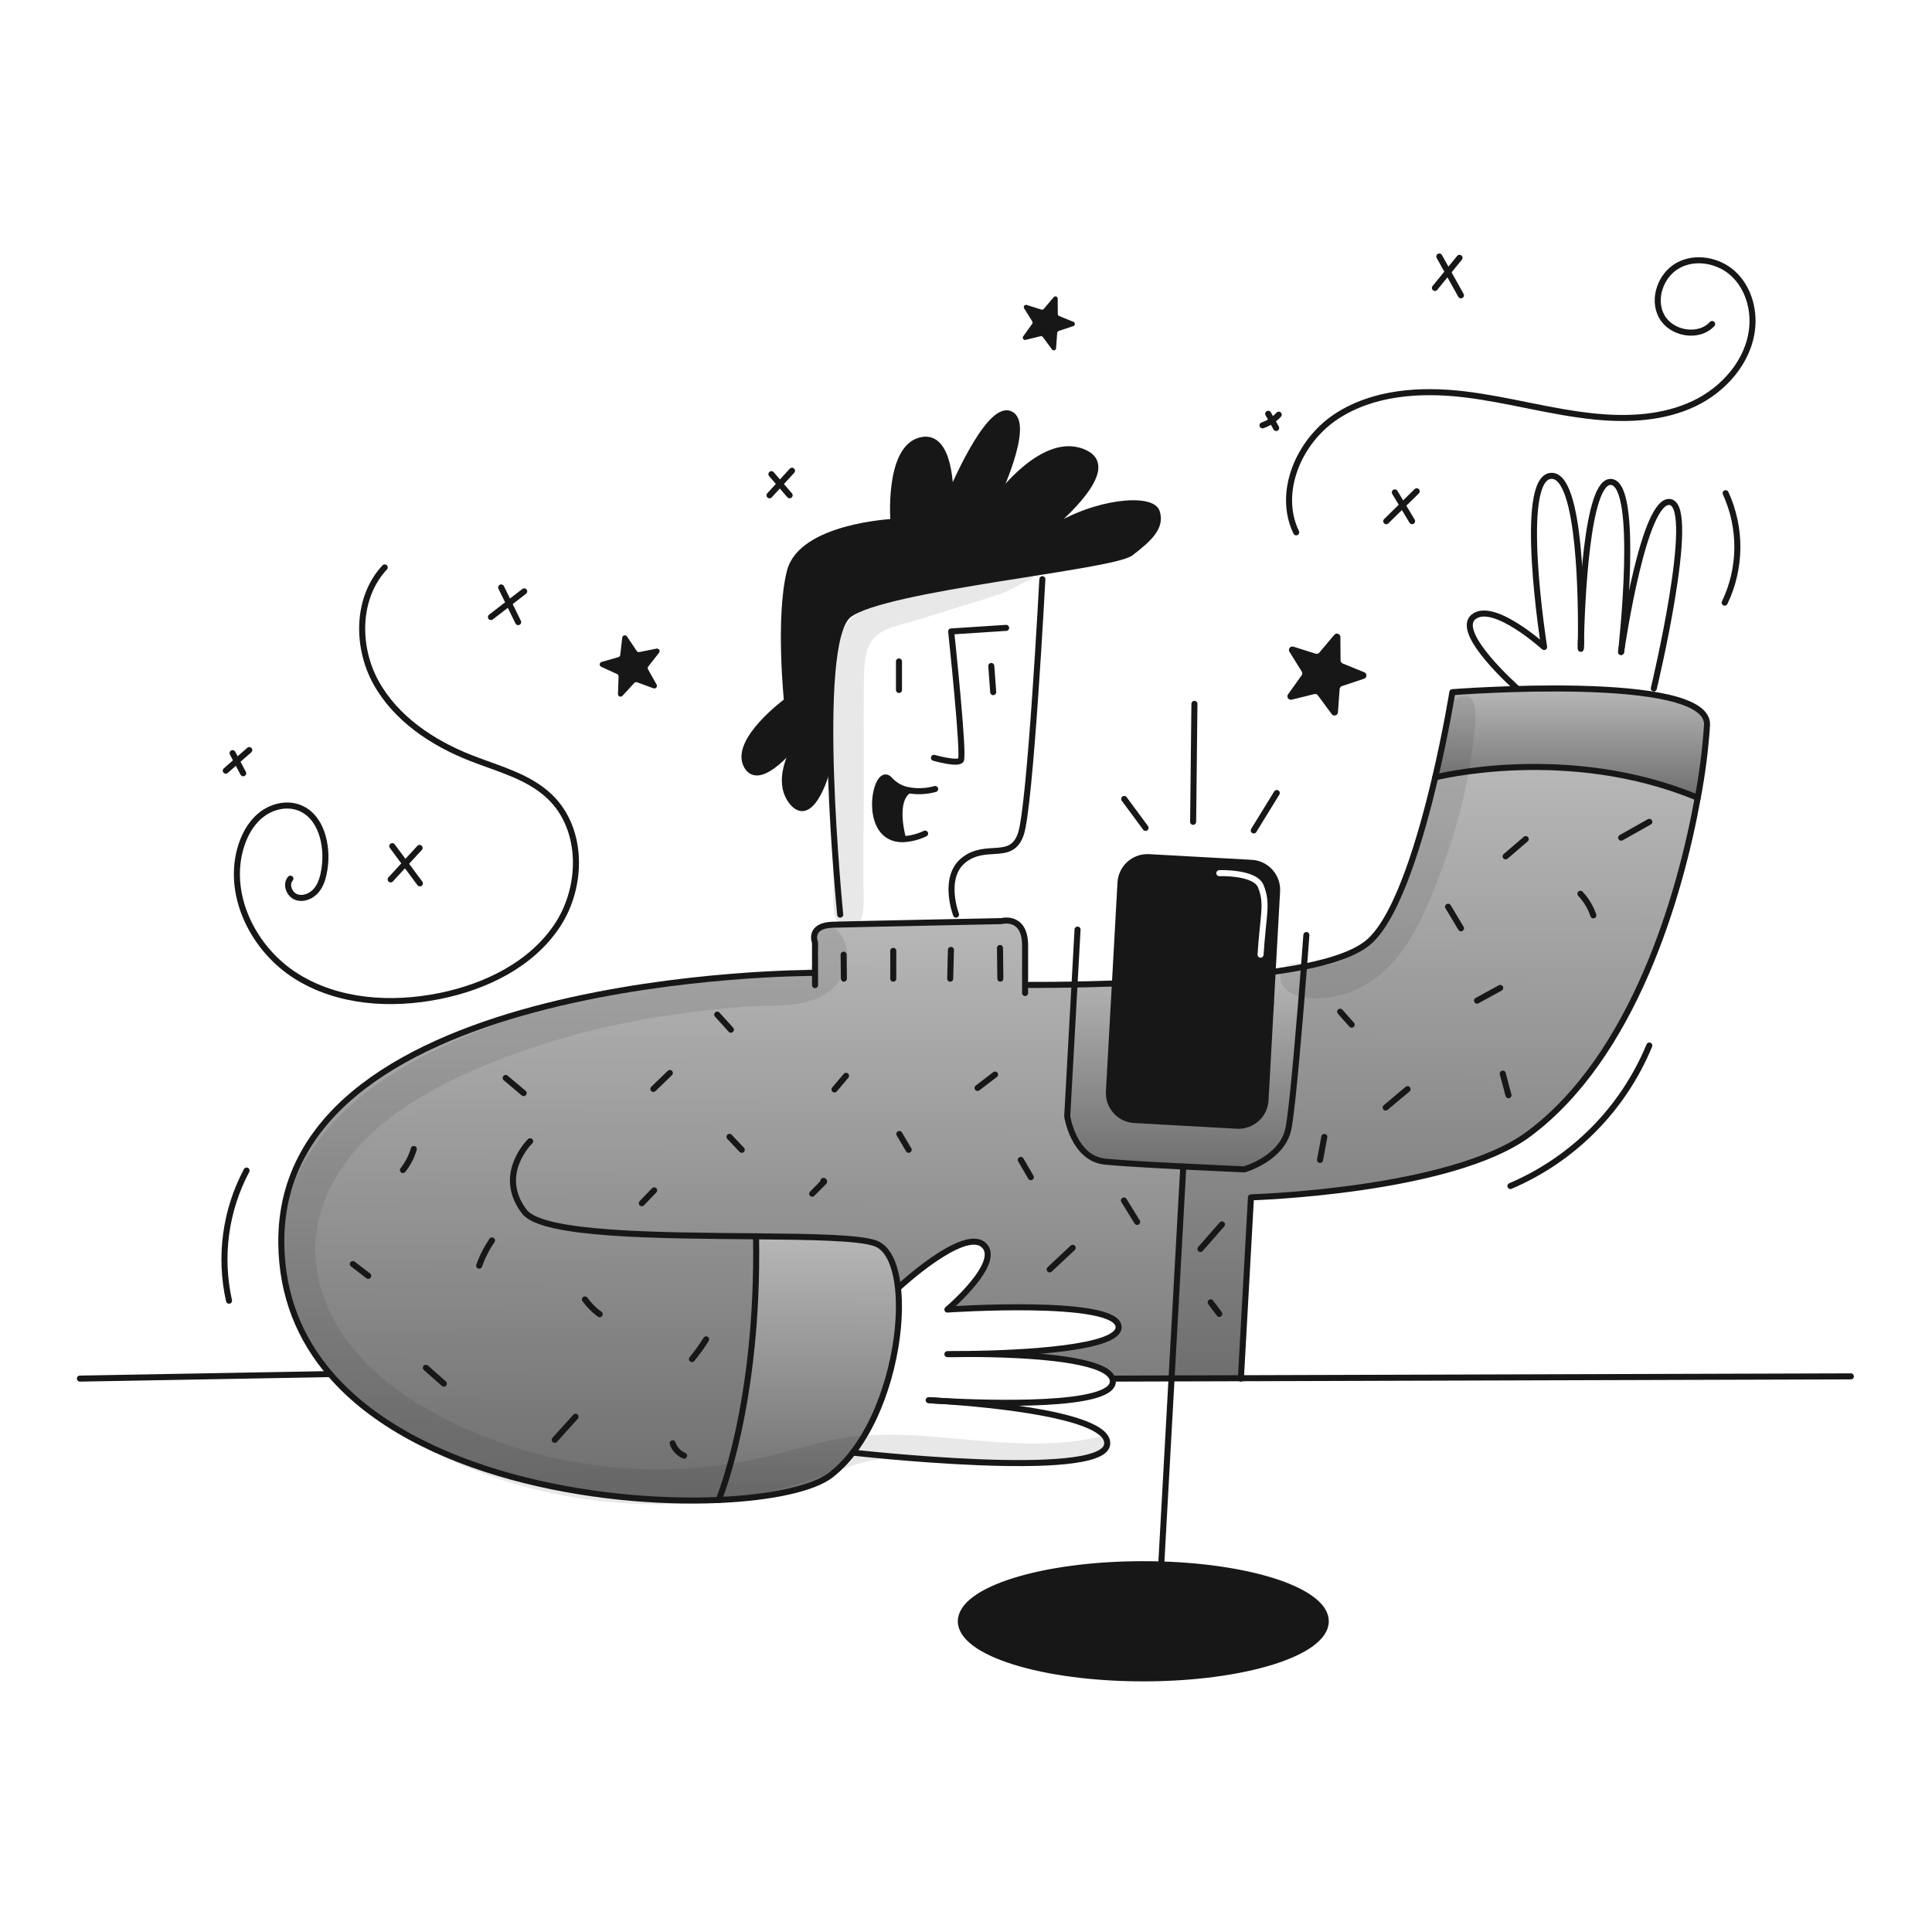 <svg width="960" height="960" viewBox="0 0 960 960" fill="none" xmlns="http://www.w3.org/2000/svg">
<g clip-path="url(#clip0_510_1398)">
<path fill-rule="evenodd" clip-rule="evenodd" d="M553.672 494.549L631.5 498.458L632.36 482.901L634.579 442.88C634.775 439.328 633.552 435.844 631.181 433.193C628.809 430.542 625.481 428.941 621.93 428.742L570.908 425.917C567.356 425.721 563.872 426.943 561.221 429.315C558.57 431.687 556.97 435.014 556.771 438.566L553.996 488.706L553.672 494.549ZM605.81 432.369L605.869 433.868C605.81 432.369 605.81 432.369 605.811 432.369L605.812 432.369L605.816 432.369L605.828 432.368L605.871 432.367C605.908 432.366 605.962 432.364 606.03 432.362C606.168 432.359 606.368 432.355 606.621 432.352C607.128 432.347 607.852 432.348 608.727 432.372C610.474 432.421 612.846 432.564 615.324 432.942C617.789 433.318 620.433 433.938 622.685 434.975C624.917 436.003 626.97 437.54 627.901 439.863L627.901 439.863C629.752 444.48 630.05 448.134 629.731 453.147C629.602 455.186 629.369 457.476 629.097 460.144L629.096 460.159C629.039 460.717 628.98 461.292 628.921 461.884C628.574 465.331 628.185 469.425 627.859 474.472C627.806 475.298 627.092 475.925 626.265 475.872C625.439 475.818 624.812 475.105 624.865 474.278C625.194 469.181 625.587 465.046 625.936 461.584C625.997 460.977 626.056 460.393 626.114 459.828L626.115 459.82C626.386 457.152 626.612 454.934 626.737 452.957C627.037 448.241 626.753 445.062 625.117 440.979C624.594 439.676 623.339 438.58 621.429 437.7C619.538 436.828 617.203 436.263 614.872 435.907C612.554 435.554 610.312 435.418 608.643 435.371C607.811 435.348 607.126 435.347 606.652 435.352C606.415 435.354 606.231 435.358 606.108 435.361C606.046 435.363 605.999 435.364 605.969 435.365L605.936 435.366L605.929 435.367L605.928 435.367L605.928 435.367C605.1 435.399 604.403 434.755 604.37 433.927C604.338 433.099 604.982 432.402 605.81 432.369ZM605.928 435.367C605.928 435.367 605.928 435.367 605.928 435.367Z" fill="#171717"/>
<path d="M721.672 343.936C721.672 343.936 849.271 334.021 848.211 360.2C847.424 372.355 845.882 384.45 843.594 396.415C778.922 369.456 713.145 386.288 713.145 386.288C718.624 362.924 721.672 343.936 721.672 343.936Z" fill="url(#paint0_linear_510_1398)"/>
<path d="M563.666 556.538C560.115 556.337 556.789 554.736 554.418 552.086C552.047 549.435 550.824 545.952 551.018 542.401L553.671 494.549L631.499 498.458L628.825 546.715C628.625 550.266 627.024 553.592 624.373 555.964C621.723 558.335 618.239 559.558 614.688 559.364L563.666 556.538Z" fill="#171717"/>
<path d="M713.145 386.288C713.145 386.288 778.922 369.456 843.594 396.415C834.773 445.188 811.663 524.809 759.568 563.495C721.1 592.064 621.594 594.95 621.594 594.95L616.6 684.829L582.137 684.929L587.97 579.636C603.981 580.436 618.321 581.043 618.321 581.043C618.321 581.043 637.239 575.643 640.206 560.779C642.353 550.044 646.04 504.765 647.933 480.358C663.55 477.229 674.913 473.016 680.933 467.344C694.855 454.232 706.046 416.578 713.145 386.288Z" fill="url(#paint1_linear_510_1398)"/>
<path d="M530.299 554.683L533.925 489.21C539.687 489.11 546.361 488.937 553.673 488.684L553.997 488.704L553.673 494.547L551.017 542.399C550.823 545.951 552.045 549.434 554.417 552.084C556.788 554.735 560.114 556.336 563.665 556.536L614.687 559.362C618.238 559.557 621.721 558.334 624.372 555.962C627.022 553.591 628.624 550.264 628.824 546.713L631.498 498.456L632.359 482.901L632.632 482.911C638.101 482.151 643.215 481.301 647.932 480.359C646.039 504.766 642.352 550.045 640.205 560.78C637.238 575.646 618.32 581.044 618.32 581.044C618.32 581.044 603.98 580.437 587.969 579.637C573.041 578.887 556.645 577.966 549.09 577.206C533.425 575.616 530.299 554.683 530.299 554.683Z" fill="url(#paint2_linear_510_1398)"/>
<path d="M658.77 805.606C658.77 821.263 618.18 833.963 568.1 833.963C518.02 833.963 477.441 821.263 477.441 805.606C477.441 789.949 518.031 777.24 568.1 777.24C571.108 777.24 574.085 777.29 577.012 777.371C622.909 778.779 658.77 790.881 658.77 805.606Z" fill="#171717"/>
<path d="M451.6 392.708C443.357 397.873 448.6 416.234 448.6 416.234L448.611 416.994C427.566 417.247 435.081 379.394 442.048 387.402C444.542 390.199 447.908 392.069 451.6 392.708V392.708Z" fill="#171717"/>
<path d="M553.8 685.022L552.817 685.295C552.24 683.195 550.103 681.447 546.872 679.989C533.472 673.922 501.209 672.869 483.283 672.778C507.072 672.343 556.372 670.145 555.825 659.288C555.106 644.988 470.756 650.711 470.756 650.711C470.756 650.711 498.636 627.111 488.631 618.536C478.626 609.961 446.673 639.636 446.673 639.636L446.173 639.697C444.897 628.397 441.201 620.097 435.013 617.832C427.113 614.932 403.313 614.561 375.677 614.318V614.531C377.105 697.731 357.104 745.331 357.104 745.331V745.341C296.786 747.964 206.825 732.601 164.048 682.785C149.211 665.508 140.048 644.085 139.773 617.828C138.345 482.721 404.266 483.428 404.266 483.428H404.985V468.42C404.985 468.42 401.411 459.842 413.918 459.488C426.425 459.134 497.559 457.695 497.559 457.695C497.559 457.695 509.359 454.475 509.359 469.848V489.393H511.506C511.506 489.393 520.134 489.464 533.918 489.211L530.3 554.684C530.3 554.684 533.429 575.617 549.1 577.207C556.655 577.967 573.051 578.888 587.979 579.638L582.146 684.931L553.8 685.022Z" fill="url(#paint3_linear_510_1398)"/>
<path d="M446.636 646.416C447.304 669.597 439.496 701.397 423.768 721.793C420.613 725.949 416.945 729.689 412.851 732.923C404.251 739.587 383.523 744.184 357.111 745.339V745.329C357.111 745.329 377.111 697.72 375.684 614.529V614.316C403.321 614.559 427.121 614.934 435.02 617.83C441.208 620.099 444.904 628.393 446.18 639.695C446.413 641.828 446.565 644.076 446.636 646.416Z" fill="url(#paint4_linear_510_1398)"/>
<path d="M493.96 249.651C494.618 248.719 518.933 214.438 539.745 225.365C560.83 236.445 500.066 277.551 522.225 263.252C544.384 248.953 572.274 246.815 574.775 254.319C577.276 261.823 571.199 267.546 561.899 274.685C552.599 281.824 439.653 291.851 421.789 305.432C412.796 312.268 411.763 349.981 412.958 385.751L409.99 385.851C409.99 385.851 402.49 410.511 393.19 398.004C384.45 386.236 396.269 368.463 397.69 366.397C395.847 368.807 377.49 392.363 371.035 380.497C364.235 367.98 391.046 348.323 391.046 348.323C391.046 348.323 386.762 306.507 392.484 283.984C398.206 261.461 443.951 259.324 443.951 259.324C443.951 259.324 441.095 223.575 456.944 218.937C472.793 214.299 472.186 246.1 472.186 246.1C472.186 246.1 490.78 201.064 501.859 205.712C512.806 210.3 494.405 248.729 493.96 249.651Z" fill="#171717"/>
<path d="M404.272 483.428C404.272 483.428 138.351 482.72 139.779 617.828C140.052 644.088 149.217 665.508 164.054 682.785C206.831 732.601 296.792 747.964 357.11 745.341C383.522 744.186 404.252 739.589 412.85 732.925C416.944 729.69 420.612 725.95 423.767 721.795C439.495 701.395 447.303 669.595 446.635 646.418C446.564 644.078 446.412 641.83 446.179 639.693C444.903 628.393 441.207 620.093 435.019 617.828C427.119 614.928 403.319 614.557 375.683 614.314C328.283 613.889 269.62 613.838 260.583 602.101C246.283 583.517 263.439 567.071 263.439 567.071" stroke="#171717" stroke-width="3" stroke-linecap="round" stroke-linejoin="round"/>
<path d="M468.946 696.191C490.73 697.67 552.466 703.169 550.106 717.904C547.25 735.779 423.768 721.793 423.768 721.793" stroke="#171717" stroke-width="3" stroke-linecap="round" stroke-linejoin="round"/>
<path d="M461.461 695.746C461.461 695.746 461.593 695.756 461.861 695.766C461.888 695.765 461.916 695.768 461.942 695.776C462.874 695.817 465.152 695.938 468.403 696.161" stroke="#171717" stroke-width="3" stroke-linecap="round" stroke-linejoin="round"/>
<path d="M468.398 696.162C465.147 695.99 462.869 695.838 461.938 695.777" stroke="#171717" stroke-width="3" stroke-linecap="round" stroke-linejoin="round"/>
<path d="M468.398 696.163C468.439 696.161 468.48 696.164 468.52 696.173C468.662 696.173 468.803 696.183 468.945 696.193" stroke="#171717" stroke-width="3" stroke-linecap="round" stroke-linejoin="round"/>
<path d="M483.285 672.777C501.211 672.868 533.476 673.921 546.874 679.988C550.105 681.446 552.242 683.198 552.819 685.294C552.921 685.671 552.972 686.059 552.971 686.449C552.971 699.412 490.8 697.326 468.945 696.191" stroke="#171717" stroke-width="3" stroke-linecap="round" stroke-linejoin="round"/>
<path d="M483.174 672.777C475.69 672.909 470.758 672.868 470.758 672.868C470.758 672.868 475.71 672.737 483.174 672.777Z" stroke="#171717" stroke-width="3" stroke-linecap="round" stroke-linejoin="round"/>
<path d="M483.174 672.777H483.285" stroke="#171717" stroke-width="3" stroke-linecap="round" stroke-linejoin="round"/>
<path d="M446.676 639.631C446.676 639.631 478.628 609.959 488.634 618.531C498.64 627.103 470.759 650.706 470.759 650.706C470.759 650.706 555.109 644.984 555.828 659.283C556.375 670.14 507.075 672.338 483.286 672.773" stroke="#171717" stroke-width="3" stroke-linecap="round" stroke-linejoin="round"/>
<path d="M553.67 488.686C546.358 488.939 539.684 489.111 533.922 489.212C520.138 489.465 511.51 489.394 511.51 489.394" stroke="#171717" stroke-width="3" stroke-linecap="round" stroke-linejoin="round"/>
<path d="M616.592 685.022L616.602 684.829L621.594 594.95C621.594 594.95 721.094 592.064 759.568 563.495C811.668 524.809 834.773 445.188 843.594 396.415C845.882 384.45 847.424 372.355 848.212 360.2C849.276 334.021 721.672 343.936 721.672 343.936C721.672 343.936 718.624 362.924 713.145 386.288C706.045 416.578 694.855 454.232 680.93 467.346C674.915 473.018 663.552 477.231 647.93 480.36C643.211 481.302 638.097 482.152 632.63 482.912" stroke="#171717" stroke-width="3" stroke-linecap="round" stroke-linejoin="round"/>
<path d="M404.992 489.505V468.42C404.992 468.42 401.418 459.842 413.925 459.488C426.432 459.134 497.566 457.695 497.566 457.695C497.566 457.695 509.366 454.475 509.366 469.848V493.434" stroke="#171717" stroke-width="3" stroke-linecap="round" stroke-linejoin="round"/>
<path d="M397.691 366.4C396.273 368.466 384.454 386.239 393.191 398.007C402.491 410.514 409.991 385.854 409.991 385.854" stroke="#171717" stroke-width="3" stroke-linecap="round" stroke-linejoin="round"/>
<path d="M493.949 249.671C493.95 249.663 493.954 249.656 493.96 249.651C494.405 248.729 512.806 210.296 501.86 205.708C490.781 201.06 472.187 246.096 472.187 246.096C472.187 246.096 472.787 214.286 456.945 218.935C441.103 223.584 443.952 259.322 443.952 259.322C443.952 259.322 398.197 261.469 392.485 283.982C386.773 306.495 391.047 348.321 391.047 348.321C391.047 348.321 364.239 367.978 371.035 380.5C377.486 392.369 395.847 368.813 397.69 366.4C397.713 366.385 397.73 366.363 397.74 366.339C397.749 366.32 397.759 366.303 397.771 366.288C397.821 366.228 397.842 366.197 397.842 366.197" stroke="#171717" stroke-width="3" stroke-linecap="round" stroke-linejoin="round"/>
<path d="M417.499 454.474C417.499 454.474 414.147 421.054 412.962 385.75C411.762 349.98 412.8 312.267 421.793 305.431C439.657 291.85 552.607 281.831 561.903 274.684C571.199 267.537 577.277 261.823 574.775 254.318C572.273 246.813 544.393 248.951 522.225 263.251C500.057 277.551 560.83 236.444 539.745 225.364C518.933 214.437 494.618 248.718 493.96 249.65" stroke="#171717" stroke-width="3" stroke-linecap="round" stroke-linejoin="round"/>
<path d="M464.084 376.555C464.084 376.555 475.66 379.897 477.442 377.75C479.224 375.603 472.631 313.766 472.631 313.766L499.945 311.984" stroke="#171717" stroke-width="3" stroke-linecap="round" stroke-linejoin="round"/>
<path d="M492.562 330.922L493.515 343.915" stroke="#171717" stroke-width="3" stroke-linecap="round" stroke-linejoin="round"/>
<path d="M446.697 328.664V342.842" stroke="#171717" stroke-width="3" stroke-linecap="round" stroke-linejoin="round"/>
<path d="M451.6 392.708C447.909 392.069 444.543 390.199 442.05 387.402C435.083 379.391 427.568 417.247 448.613 416.994C452.451 416.807 456.213 415.86 459.682 414.209" stroke="#171717" stroke-width="3" stroke-linecap="round" stroke-linejoin="round"/>
<path d="M464.682 392.051C460.426 393.232 455.961 393.457 451.607 392.709" stroke="#171717" stroke-width="3" stroke-linecap="round" stroke-linejoin="round"/>
<path d="M448.599 416.233C448.599 416.233 443.354 397.872 451.599 392.707H451.609" stroke="#171717" stroke-width="3" stroke-linecap="round" stroke-linejoin="round"/>
<path d="M475.053 454.476C475.053 454.476 467.903 435.771 479.104 427.193C490.305 418.615 502.447 428.145 507.217 414.564C511.987 400.983 517.942 287.801 517.942 287.801" stroke="#171717" stroke-width="3" stroke-linecap="round" stroke-linejoin="round"/>
<path d="M805.5 324.016C805.501 323.999 805.504 323.982 805.51 323.966V323.935C805.51 323.925 805.52 323.915 805.52 323.895C806.02 320.502 816.893 246.877 829.987 249.49C843.387 252.173 821.764 342.09 821.764 342.09" stroke="#171717" stroke-width="3" stroke-linecap="round" stroke-linejoin="round"/>
<path d="M785.555 318.325C785.96 301.453 788.279 238.086 800.675 239.484C814.651 241.054 805.901 320.36 805.516 323.895" stroke="#171717" stroke-width="3" stroke-linecap="round" stroke-linejoin="round"/>
<path d="M785.535 319.631C785.535 319.297 785.545 318.931 785.555 318.547" stroke="#171717" stroke-width="3" stroke-linecap="round" stroke-linejoin="round"/>
<path d="M785.494 321.849C785.494 321.444 785.504 320.826 785.525 320.016" stroke="#171717" stroke-width="3" stroke-linecap="round" stroke-linejoin="round"/>
<path d="M785.525 320.016C785.514 320.826 785.504 321.444 785.494 321.849C785.494 322.214 785.484 322.406 785.484 322.406" stroke="#171717" stroke-width="3" stroke-linecap="round" stroke-linejoin="round"/>
<path d="M785.523 320.016C785.533 319.894 785.533 319.763 785.533 319.631" stroke="#171717" stroke-width="3" stroke-linecap="round" stroke-linejoin="round"/>
<path d="M785.555 318.547C785.555 318.932 785.545 319.297 785.535 319.631" stroke="#171717" stroke-width="3" stroke-linecap="round" stroke-linejoin="round"/>
<path d="M785.555 318.546V318.324" stroke="#171717" stroke-width="3" stroke-linecap="round" stroke-linejoin="round"/>
<path d="M753.846 342.093C753.846 342.093 722.391 314.365 732.225 306.506C742.059 298.647 767.255 321.515 767.255 321.515C767.255 321.515 753.846 237.165 770.82 236.446C785.575 235.818 785.757 301.169 785.555 318.325" stroke="#171717" stroke-width="3" stroke-linecap="round" stroke-linejoin="round"/>
<path d="M39.691 685.021L164.054 682.783" stroke="#171717" stroke-width="3" stroke-linecap="round" stroke-linejoin="round"/>
<path d="M553.803 685.022L582.139 684.931L616.602 684.829L919.691 683.908" stroke="#171717" stroke-width="3" stroke-linecap="round" stroke-linejoin="round"/>
<path d="M357.111 745.329C357.111 745.329 377.111 697.72 375.684 614.529" stroke="#171717" stroke-width="3" stroke-linecap="round" stroke-linejoin="round"/>
<path d="M713.145 386.288C713.145 386.288 778.922 369.456 843.594 396.415" stroke="#171717" stroke-width="3" stroke-linecap="round" stroke-linejoin="round"/>
<path d="M658.77 805.606C658.77 821.263 618.18 833.963 568.1 833.963C518.02 833.963 477.441 821.263 477.441 805.606C477.441 789.949 518.031 777.24 568.1 777.24C571.108 777.24 574.085 777.29 577.012 777.371C622.909 778.779 658.77 790.881 658.77 805.606Z" stroke="#171717" stroke-width="3" stroke-linecap="round" stroke-linejoin="round"/>
<path d="M631.5 498.458L628.826 546.715C628.626 550.266 627.025 553.592 624.374 555.964C621.724 558.335 618.24 559.558 614.689 559.364L563.667 556.538C560.116 556.338 556.79 554.736 554.418 552.086C552.047 549.435 550.824 545.952 551.018 542.401L553.671 494.549L553.995 488.706L556.77 438.566C556.969 435.014 558.569 431.687 561.22 429.315C563.871 426.943 567.355 425.721 570.907 425.917L621.929 428.742C625.481 428.941 628.808 430.542 631.18 433.193C633.552 435.844 634.774 439.328 634.578 442.88L632.36 482.901L631.5 498.458Z" stroke="#171717" stroke-width="3" stroke-linecap="round" stroke-linejoin="round"/>
<path d="M535.431 461.9L533.922 489.213L530.299 554.684C530.299 554.684 533.428 575.617 549.099 577.207C556.654 577.967 573.05 578.888 587.978 579.638C603.989 580.438 618.329 581.045 618.329 581.045C618.329 581.045 637.247 575.645 640.214 560.781C642.361 550.046 646.048 504.767 647.941 480.36C648.671 470.931 649.126 464.612 649.126 464.612" stroke="#171717" stroke-width="3" stroke-linecap="round" stroke-linejoin="round"/>
<path d="M575.91 797.304L577.014 777.373L582.139 684.932L587.972 579.639" stroke="#171717" stroke-width="3" stroke-linecap="round" stroke-linejoin="round"/>
<path d="M553.67 494.549L631.498 498.458" stroke="#171717" stroke-width="3" stroke-linecap="round" stroke-linejoin="round"/>
<path d="M113.799 646.314C108.902 624.407 111.994 601.472 122.517 581.645" stroke="#171717" stroke-width="3" stroke-linecap="round" stroke-linejoin="round"/>
<path d="M622.986 412.636L634.417 394.045" stroke="#171717" stroke-width="3" stroke-linecap="round" stroke-linejoin="round"/>
<path d="M592.859 408.367L593.505 349.748" stroke="#171717" stroke-width="3" stroke-linecap="round" stroke-linejoin="round"/>
<path d="M569.222 411.368L558.611 396.988" stroke="#171717" stroke-width="3" stroke-linecap="round" stroke-linejoin="round"/>
<path d="M856.986 299.458C861.052 290.982 863.203 281.715 863.285 272.314C863.367 262.914 861.379 253.61 857.462 245.064" stroke="#171717" stroke-width="3" stroke-linecap="round" stroke-linejoin="round"/>
<path d="M208.631 438.939L194.918 420.449" stroke="#171717" stroke-width="3" stroke-linecap="round" stroke-linejoin="round"/>
<path d="M194.117 436.974L208.492 421.318" stroke="#171717" stroke-width="3" stroke-linecap="round" stroke-linejoin="round"/>
<path d="M257.479 309.126L249.031 291.9" stroke="#171717" stroke-width="3" stroke-linecap="round" stroke-linejoin="round"/>
<path d="M243.951 306.607L260.473 293.842" stroke="#171717" stroke-width="3" stroke-linecap="round" stroke-linejoin="round"/>
<path d="M701.66 258.962L693.082 244.662" stroke="#171717" stroke-width="3" stroke-linecap="round" stroke-linejoin="round"/>
<path d="M688.818 258.988L703.957 244.105" stroke="#171717" stroke-width="3" stroke-linecap="round" stroke-linejoin="round"/>
<path d="M725.93 146.749L715.186 127.459" stroke="#171717" stroke-width="3" stroke-linecap="round" stroke-linejoin="round"/>
<path d="M713 143.076L725.218 128.117" stroke="#171717" stroke-width="3" stroke-linecap="round" stroke-linejoin="round"/>
<path d="M750.514 589.328C781.777 575.999 806.561 550.934 819.536 519.521" stroke="#171717" stroke-width="3" stroke-linecap="round" stroke-linejoin="round"/>
<path d="M191.171 281.943C177.177 296.867 176.941 321.269 186.84 339.173C196.74 357.077 214.854 369.155 233.894 376.639C247.603 382.028 262.655 385.731 273.267 395.946C290.012 412.064 289.708 440.727 276.794 460.046C263.88 479.365 241.267 490.319 218.487 494.924C194.4 499.792 168.03 498.132 147.219 485.065C126.408 471.998 112.92 445.878 119.304 422.148C121.028 415.738 124.212 409.548 129.304 405.292C134.396 401.036 141.597 399.005 147.904 401.073C159.531 404.886 163.135 419.925 161.204 432.007C160.611 435.713 159.613 439.501 157.219 442.391C154.825 445.281 150.724 447.036 147.206 445.729C143.688 444.422 141.816 439.42 144.297 436.605" stroke="#171717" stroke-width="3" stroke-linecap="round" stroke-linejoin="round"/>
<path d="M644.071 264.517C634.507 244.633 645.371 219.361 663.739 207.132C682.107 194.903 705.659 193.332 727.57 195.932C749.481 198.532 770.844 204.864 792.804 207.008C809.323 208.62 826.561 207.715 841.582 200.653C856.603 193.591 869.021 179.475 870.65 162.953C871.618 153.14 868.485 142.699 861.242 136.007C853.999 129.315 842.5 127.128 833.853 131.868C825.206 136.608 820.937 148.568 825.683 157.214C830.429 165.86 844.069 168.254 850.746 161" stroke="#171717" stroke-width="3" stroke-linecap="round" stroke-linejoin="round"/>
<path d="M497.063 486.286L496.893 471.037" stroke="#171717" stroke-width="3" stroke-linecap="round" stroke-linejoin="round"/>
<path d="M472.146 486.3L472.513 472" stroke="#171717" stroke-width="3" stroke-linecap="round" stroke-linejoin="round"/>
<path d="M443.857 486.291L443.869 472.471" stroke="#171717" stroke-width="3" stroke-linecap="round" stroke-linejoin="round"/>
<path d="M419.323 486.286L419.195 474.373" stroke="#171717" stroke-width="3" stroke-linecap="round" stroke-linejoin="round"/>
<path d="M819.536 408.367L805.555 416.232" stroke="#171717" stroke-width="3" stroke-linecap="round" stroke-linejoin="round"/>
<path d="M791.733 454.836C790.371 450.847 788.178 447.192 785.299 444.113" stroke="#171717" stroke-width="3" stroke-linecap="round" stroke-linejoin="round"/>
<path d="M748.127 425.526L758.136 416.947" stroke="#171717" stroke-width="3" stroke-linecap="round" stroke-linejoin="round"/>
<path d="M725.967 461.27L719.533 450.547" stroke="#171717" stroke-width="3" stroke-linecap="round" stroke-linejoin="round"/>
<path d="M733.936 497.206L745.446 490.906" stroke="#171717" stroke-width="3" stroke-linecap="round" stroke-linejoin="round"/>
<path d="M749.556 544.194L746.699 533.471" stroke="#171717" stroke-width="3" stroke-linecap="round" stroke-linejoin="round"/>
<path d="M688.541 550.327L699.408 541.205" stroke="#171717" stroke-width="3" stroke-linecap="round" stroke-linejoin="round"/>
<path d="M671.637 509.166L665.918 502.732" stroke="#171717" stroke-width="3" stroke-linecap="round" stroke-linejoin="round"/>
<path d="M655.91 576.364L658.054 564.926" stroke="#171717" stroke-width="3" stroke-linecap="round" stroke-linejoin="round"/>
<path d="M596.488 620.608L607.173 608.422" stroke="#171717" stroke-width="3" stroke-linecap="round" stroke-linejoin="round"/>
<path d="M605.869 652.854L601.58 647.135" stroke="#171717" stroke-width="3" stroke-linecap="round" stroke-linejoin="round"/>
<path d="M565.036 607.156L558.467 596.516" stroke="#171717" stroke-width="3" stroke-linecap="round" stroke-linejoin="round"/>
<path d="M521.574 630.757L533.012 620.035" stroke="#171717" stroke-width="3" stroke-linecap="round" stroke-linejoin="round"/>
<path d="M512.221 584.942L507.221 576.363" stroke="#171717" stroke-width="3" stroke-linecap="round" stroke-linejoin="round"/>
<path d="M485.748 540.59L494.439 533.947" stroke="#171717" stroke-width="3" stroke-linecap="round" stroke-linejoin="round"/>
<path d="M451.513 571.327L446.867 563.463" stroke="#171717" stroke-width="3" stroke-linecap="round" stroke-linejoin="round"/>
<path d="M403.561 593.163L409.475 587.191C409.63 587.002 409.348 586.674 409.139 586.799C408.93 586.924 409.084 587.328 409.323 587.281" stroke="#171717" stroke-width="3" stroke-linecap="round" stroke-linejoin="round"/>
<path d="M414.654 541.345L420.382 534.561" stroke="#171717" stroke-width="3" stroke-linecap="round" stroke-linejoin="round"/>
<path d="M368.573 571.323L362.488 564.896" stroke="#171717" stroke-width="3" stroke-linecap="round" stroke-linejoin="round"/>
<path d="M318.916 597.872L325.044 591.488" stroke="#171717" stroke-width="3" stroke-linecap="round" stroke-linejoin="round"/>
<path d="M324.66 541.072L332.842 533.172" stroke="#171717" stroke-width="3" stroke-linecap="round" stroke-linejoin="round"/>
<path d="M363.185 511.656L356.385 504.156" stroke="#171717" stroke-width="3" stroke-linecap="round" stroke-linejoin="round"/>
<path d="M260.2 543.158L251.27 535.645" stroke="#171717" stroke-width="3" stroke-linecap="round" stroke-linejoin="round"/>
<path d="M200.207 581.388C202.673 578.283 204.511 574.728 205.617 570.92" stroke="#171717" stroke-width="3" stroke-linecap="round" stroke-linejoin="round"/>
<path d="M182.982 633.966L175.318 628.096" stroke="#171717" stroke-width="3" stroke-linecap="round" stroke-linejoin="round"/>
<path d="M238.092 628.913C239.657 624.471 241.804 620.255 244.475 616.375" stroke="#171717" stroke-width="3" stroke-linecap="round" stroke-linejoin="round"/>
<path d="M220.555 687.524L211.619 679.66" stroke="#171717" stroke-width="3" stroke-linecap="round" stroke-linejoin="round"/>
<path d="M297.985 653.039C295.165 650.989 292.687 648.506 290.645 645.682" stroke="#171717" stroke-width="3" stroke-linecap="round" stroke-linejoin="round"/>
<path d="M275.637 715.438L285.977 703.977" stroke="#171717" stroke-width="3" stroke-linecap="round" stroke-linejoin="round"/>
<path d="M343.816 675.329C346.396 672.221 348.756 668.936 350.879 665.5" stroke="#171717" stroke-width="3" stroke-linecap="round" stroke-linejoin="round"/>
<path d="M339.923 723.306C338.59 722.755 337.391 721.923 336.407 720.868C335.424 719.813 334.679 718.558 334.223 717.189" stroke="#171717" stroke-width="3" stroke-linecap="round" stroke-linejoin="round"/>
<path d="M120.843 384.234L115.574 374.24" stroke="#171717" stroke-width="3" stroke-linecap="round" stroke-linejoin="round"/>
<path d="M112.182 382.927L123.857 372.713" stroke="#171717" stroke-width="3" stroke-linecap="round" stroke-linejoin="round"/>
<path d="M634.114 212.665L630.158 205.596" stroke="#171717" stroke-width="3" stroke-linecap="round" stroke-linejoin="round"/>
<path d="M627.332 211.355C630.422 210.287 633.193 208.459 635.393 206.041" stroke="#171717" stroke-width="3" stroke-linecap="round" stroke-linejoin="round"/>
<path d="M392.364 246.094L383.309 235.609" stroke="#171717" stroke-width="3" stroke-linecap="round" stroke-linejoin="round"/>
<path d="M382.377 246.116L393.537 233.906" stroke="#171717" stroke-width="3" stroke-linecap="round" stroke-linejoin="round"/>
<path d="M653.07 344.884L641.827 347.656C641.488 347.741 641.131 347.719 640.805 347.594C640.478 347.468 640.198 347.246 640.001 346.957C639.805 346.667 639.703 346.325 639.707 345.975C639.712 345.625 639.824 345.286 640.027 345.001L646.767 335.585C646.965 335.31 647.076 334.983 647.087 334.645C647.098 334.307 647.008 333.973 646.829 333.685L640.718 323.849C640.534 323.553 640.445 323.206 640.464 322.858C640.482 322.509 640.607 322.174 640.822 321.898C641.036 321.622 641.33 321.419 641.663 321.315C641.997 321.211 642.354 321.212 642.687 321.317L653.725 324.817C654.048 324.92 654.393 324.924 654.717 324.83C655.042 324.737 655.332 324.549 655.549 324.29L663.015 315.439C663.241 315.172 663.543 314.981 663.88 314.89C664.218 314.8 664.575 314.815 664.904 314.934C665.232 315.053 665.517 315.269 665.718 315.554C665.92 315.84 666.03 316.18 666.032 316.529L666.114 328.108C666.117 328.446 666.219 328.776 666.408 329.056C666.598 329.336 666.866 329.553 667.179 329.68L677.905 334.046C678.228 334.178 678.504 334.405 678.695 334.698C678.885 334.991 678.982 335.335 678.971 335.684C678.96 336.033 678.842 336.371 678.634 336.651C678.425 336.932 678.136 337.141 677.804 337.252L666.817 340.908C666.497 341.015 666.214 341.214 666.007 341.481C665.799 341.749 665.676 342.071 665.651 342.408L664.814 353.957C664.789 354.306 664.657 354.639 664.437 354.91C664.217 355.182 663.919 355.38 663.584 355.477C663.248 355.574 662.89 355.566 662.559 355.454C662.228 355.341 661.94 355.13 661.732 354.848L654.861 345.529C654.659 345.257 654.382 345.05 654.063 344.935C653.745 344.821 653.399 344.803 653.07 344.884V344.884Z" fill="#171717"/>
<path d="M517.02 167.063L509.61 168.89C509.387 168.945 509.152 168.93 508.936 168.848C508.721 168.765 508.537 168.619 508.407 168.428C508.278 168.238 508.21 168.012 508.213 167.781C508.216 167.551 508.289 167.327 508.423 167.14L512.866 160.934C512.996 160.752 513.069 160.537 513.076 160.314C513.084 160.092 513.025 159.872 512.907 159.683L508.879 153.201C508.758 153.005 508.699 152.776 508.711 152.546C508.723 152.316 508.805 152.095 508.947 151.913C509.089 151.731 509.283 151.597 509.503 151.528C509.724 151.46 509.96 151.461 510.179 151.532L517.454 153.839C517.667 153.905 517.894 153.908 518.107 153.846C518.321 153.784 518.511 153.661 518.654 153.491L523.575 147.658C523.724 147.482 523.923 147.356 524.145 147.296C524.368 147.237 524.603 147.247 524.82 147.325C525.036 147.403 525.224 147.546 525.357 147.734C525.49 147.922 525.562 148.146 525.563 148.377L525.617 156.008C525.619 156.23 525.686 156.447 525.81 156.632C525.935 156.816 526.111 156.959 526.317 157.044L533.386 159.921C533.6 160.008 533.781 160.158 533.906 160.351C534.032 160.545 534.095 160.771 534.087 161.002C534.08 161.232 534.002 161.454 533.864 161.639C533.727 161.824 533.536 161.962 533.317 162.035L526.075 164.444C525.864 164.514 525.679 164.646 525.542 164.821C525.405 164.997 525.324 165.21 525.307 165.432L524.755 173.044C524.739 173.273 524.652 173.492 524.507 173.671C524.362 173.85 524.166 173.98 523.944 174.044C523.723 174.108 523.488 174.103 523.269 174.029C523.051 173.955 522.861 173.816 522.724 173.631L518.194 167.488C518.063 167.309 517.881 167.173 517.672 167.098C517.463 167.022 517.236 167.01 517.02 167.063V167.063Z" fill="#171717"/>
<path d="M315.175 339.361L309.288 345.754C309.11 345.947 308.878 346.08 308.621 346.137C308.365 346.194 308.098 346.171 307.856 346.071C307.613 345.971 307.407 345.8 307.265 345.579C307.123 345.359 307.052 345.1 307.062 344.838L307.378 336.154C307.387 335.9 307.321 335.65 307.188 335.434C307.055 335.218 306.861 335.046 306.631 334.941L298.731 331.318C298.493 331.208 298.294 331.028 298.161 330.802C298.029 330.576 297.968 330.315 297.988 330.054C298.008 329.793 298.107 329.544 298.273 329.341C298.438 329.138 298.662 328.99 298.914 328.918L307.271 326.536C307.515 326.466 307.732 326.326 307.897 326.132C308.061 325.939 308.164 325.702 308.194 325.45L309.194 316.818C309.224 316.557 309.334 316.312 309.507 316.116C309.681 315.92 309.911 315.781 310.166 315.72C310.421 315.658 310.688 315.676 310.933 315.771C311.177 315.866 311.386 316.033 311.533 316.251L316.382 323.462C316.523 323.672 316.724 323.837 316.958 323.933C317.193 324.03 317.451 324.054 317.7 324.004L326.219 322.293C326.476 322.241 326.743 322.269 326.983 322.374C327.224 322.478 327.426 322.654 327.564 322.877C327.701 323.1 327.767 323.361 327.753 323.622C327.738 323.884 327.643 324.135 327.482 324.342L322.122 331.182C321.965 331.381 321.871 331.623 321.852 331.876C321.832 332.129 321.888 332.382 322.013 332.603L326.274 340.177C326.402 340.405 326.458 340.668 326.433 340.929C326.407 341.19 326.303 341.437 326.133 341.637C325.963 341.837 325.736 341.98 325.483 342.046C325.229 342.113 324.961 342.101 324.715 342.011L316.553 339.026C316.315 338.94 316.058 338.926 315.813 338.985C315.568 339.045 315.346 339.176 315.175 339.361V339.361Z" fill="#171717"/>
<g opacity="0.1">
<path d="M725.988 346.1C718.858 347.82 719.001 359.156 717.804 364.95C716.172 372.845 714.441 380.756 712.511 388.585C708.783 404.009 704.069 419.179 698.4 434C693.37 446.976 687.611 460.648 677.263 470.334C672.562 474.779 666.752 477.879 660.442 479.31C657.669 479.94 654.81 480.103 651.983 479.793C648.183 479.346 645.234 477.837 641.302 478.938C640.278 479.235 639.335 479.759 638.543 480.472C637.751 481.186 637.131 482.069 636.729 483.057C636.327 484.044 636.155 485.109 636.224 486.173C636.293 487.237 636.602 488.271 637.128 489.198C641.461 496.319 652.064 496.607 659.566 495.71C667.703 494.73 675.47 491.749 682.173 487.034C696.351 477.04 704.422 461.534 710.948 445.913C718.193 428.765 723.895 411.006 727.985 392.845C729.997 383.673 731.499 374.397 732.485 365.059C733.013 360.139 735.631 343.768 725.985 346.094L725.988 346.1Z" fill="#171717"/>
</g>
<g opacity="0.1">
<path d="M510.536 283.748C506.57 284.326 502.422 283.982 498.436 284.49C493.869 285.214 489.342 286.172 484.874 287.361C476.849 289.244 468.828 291.147 460.794 292.989C447.294 296.089 430.156 297.901 421.032 309.582C412.5 320.504 412.901 334.615 412.877 347.775C412.846 364.519 413.277 381.268 413.535 398.01C413.683 407.532 413.949 417.053 414.061 426.575C414.119 431.499 414.11 436.425 414.134 441.35C414.158 446.171 413.634 451.318 415.142 455.95C415.57 457.342 416.433 458.56 417.605 459.425C418.776 460.29 420.194 460.756 421.65 460.756C423.106 460.756 424.524 460.29 425.695 459.425C426.867 458.56 427.73 457.342 428.159 455.95C429.714 451.005 429.059 445.496 429.036 440.366C429.01 435.113 428.955 429.859 428.984 424.606C429.039 414.756 429.173 404.906 429.229 395.056C429.338 375.876 429.029 356.667 429.3 337.493C429.39 331.244 429.467 323.182 433.462 317.956C437.962 312.064 447.157 310.638 453.829 308.635C463.3 305.791 472.719 302.772 482.161 299.835C487.199 298.268 492.261 296.776 497.238 295.019C502.351 293.213 506.776 290.209 511.756 288.177C512.316 287.992 512.784 287.599 513.062 287.079C513.34 286.558 513.408 285.951 513.251 285.382C513.094 284.813 512.725 284.326 512.219 284.022C511.714 283.718 511.111 283.62 510.535 283.748H510.536Z" fill="#171717"/>
</g>
<g opacity="0.1">
<path d="M405.705 470.385C407.905 473.395 406.884 476.985 404.313 479.543C400.365 483.47 393.719 483.596 388.501 483.719C374.501 484.05 360.681 484.107 346.733 485.603C318.312 488.594 290.279 494.529 263.085 503.311C214.873 518.992 159.659 544.018 143.038 596.379C135.029 621.607 140.357 648.828 154.538 670.82C168.743 692.847 190.428 708.928 213.544 720.663C261 744.751 315.632 752.713 368.07 744.101C383.342 741.594 397.852 737.09 412.489 732.171C419.689 729.749 426.659 726.771 434.189 725.487C441.499 724.151 448.924 723.538 456.355 723.658C485.996 724.558 518.535 734.203 547.237 722.995C552.565 720.914 550.611 713.101 544.844 714.317C518.16 719.943 492.085 716.266 465.257 713.974C451.504 712.799 438.216 712.383 424.482 713.848C411.073 715.277 398.417 719.366 385.405 722.685C335.677 735.369 282.142 731.801 234.89 711.411C212.16 701.602 189.57 688.189 174.107 668.43C159.5 649.766 152.477 625.651 159.291 602.513C166.233 578.94 184.306 560.688 204.637 547.861C227.192 533.631 252.744 523.931 278.198 516.308C307.966 507.394 338.031 502.947 368.898 500.265C382.238 499.106 398.693 501.385 410.474 493.718C420.836 486.974 425.128 471.903 416.081 462.371C411.04 457.06 401.201 464.21 405.7 470.381L405.705 470.385Z" fill="#171717"/>
</g>
</g>
<defs>
<linearGradient id="paint0_linear_510_1398" x1="780.681" y1="342.094" x2="780.625" y2="396.119" gradientUnits="userSpaceOnUse">
<stop stop-color="#B7B7B7"/>
<stop offset="1" stop-color="#6F6F6F"/>
</linearGradient>
<linearGradient id="paint1_linear_510_1398" x1="712.865" y1="381.098" x2="711.956" y2="683.272" gradientUnits="userSpaceOnUse">
<stop stop-color="#B7B7B7"/>
<stop offset="1" stop-color="#6F6F6F"/>
</linearGradient>
<linearGradient id="paint2_linear_510_1398" x1="589.115" y1="480.359" x2="588.893" y2="580.496" gradientUnits="userSpaceOnUse">
<stop stop-color="#B7B7B7"/>
<stop offset="1" stop-color="#6F6F6F"/>
</linearGradient>
<linearGradient id="paint3_linear_510_1398" x1="363.873" y1="457.414" x2="363.396" y2="744.052" gradientUnits="userSpaceOnUse">
<stop stop-color="#B7B7B7"/>
<stop offset="1" stop-color="#6F6F6F"/>
</linearGradient>
<linearGradient id="paint4_linear_510_1398" x1="401.894" y1="614.316" x2="401.4" y2="744.624" gradientUnits="userSpaceOnUse">
<stop stop-color="#B7B7B7"/>
<stop offset="1" stop-color="#6F6F6F"/>
</linearGradient>
<clipPath id="clip0_510_1398">
<rect width="884" height="711" fill="white" transform="translate(38 125)"/>
</clipPath>
</defs>
</svg>
